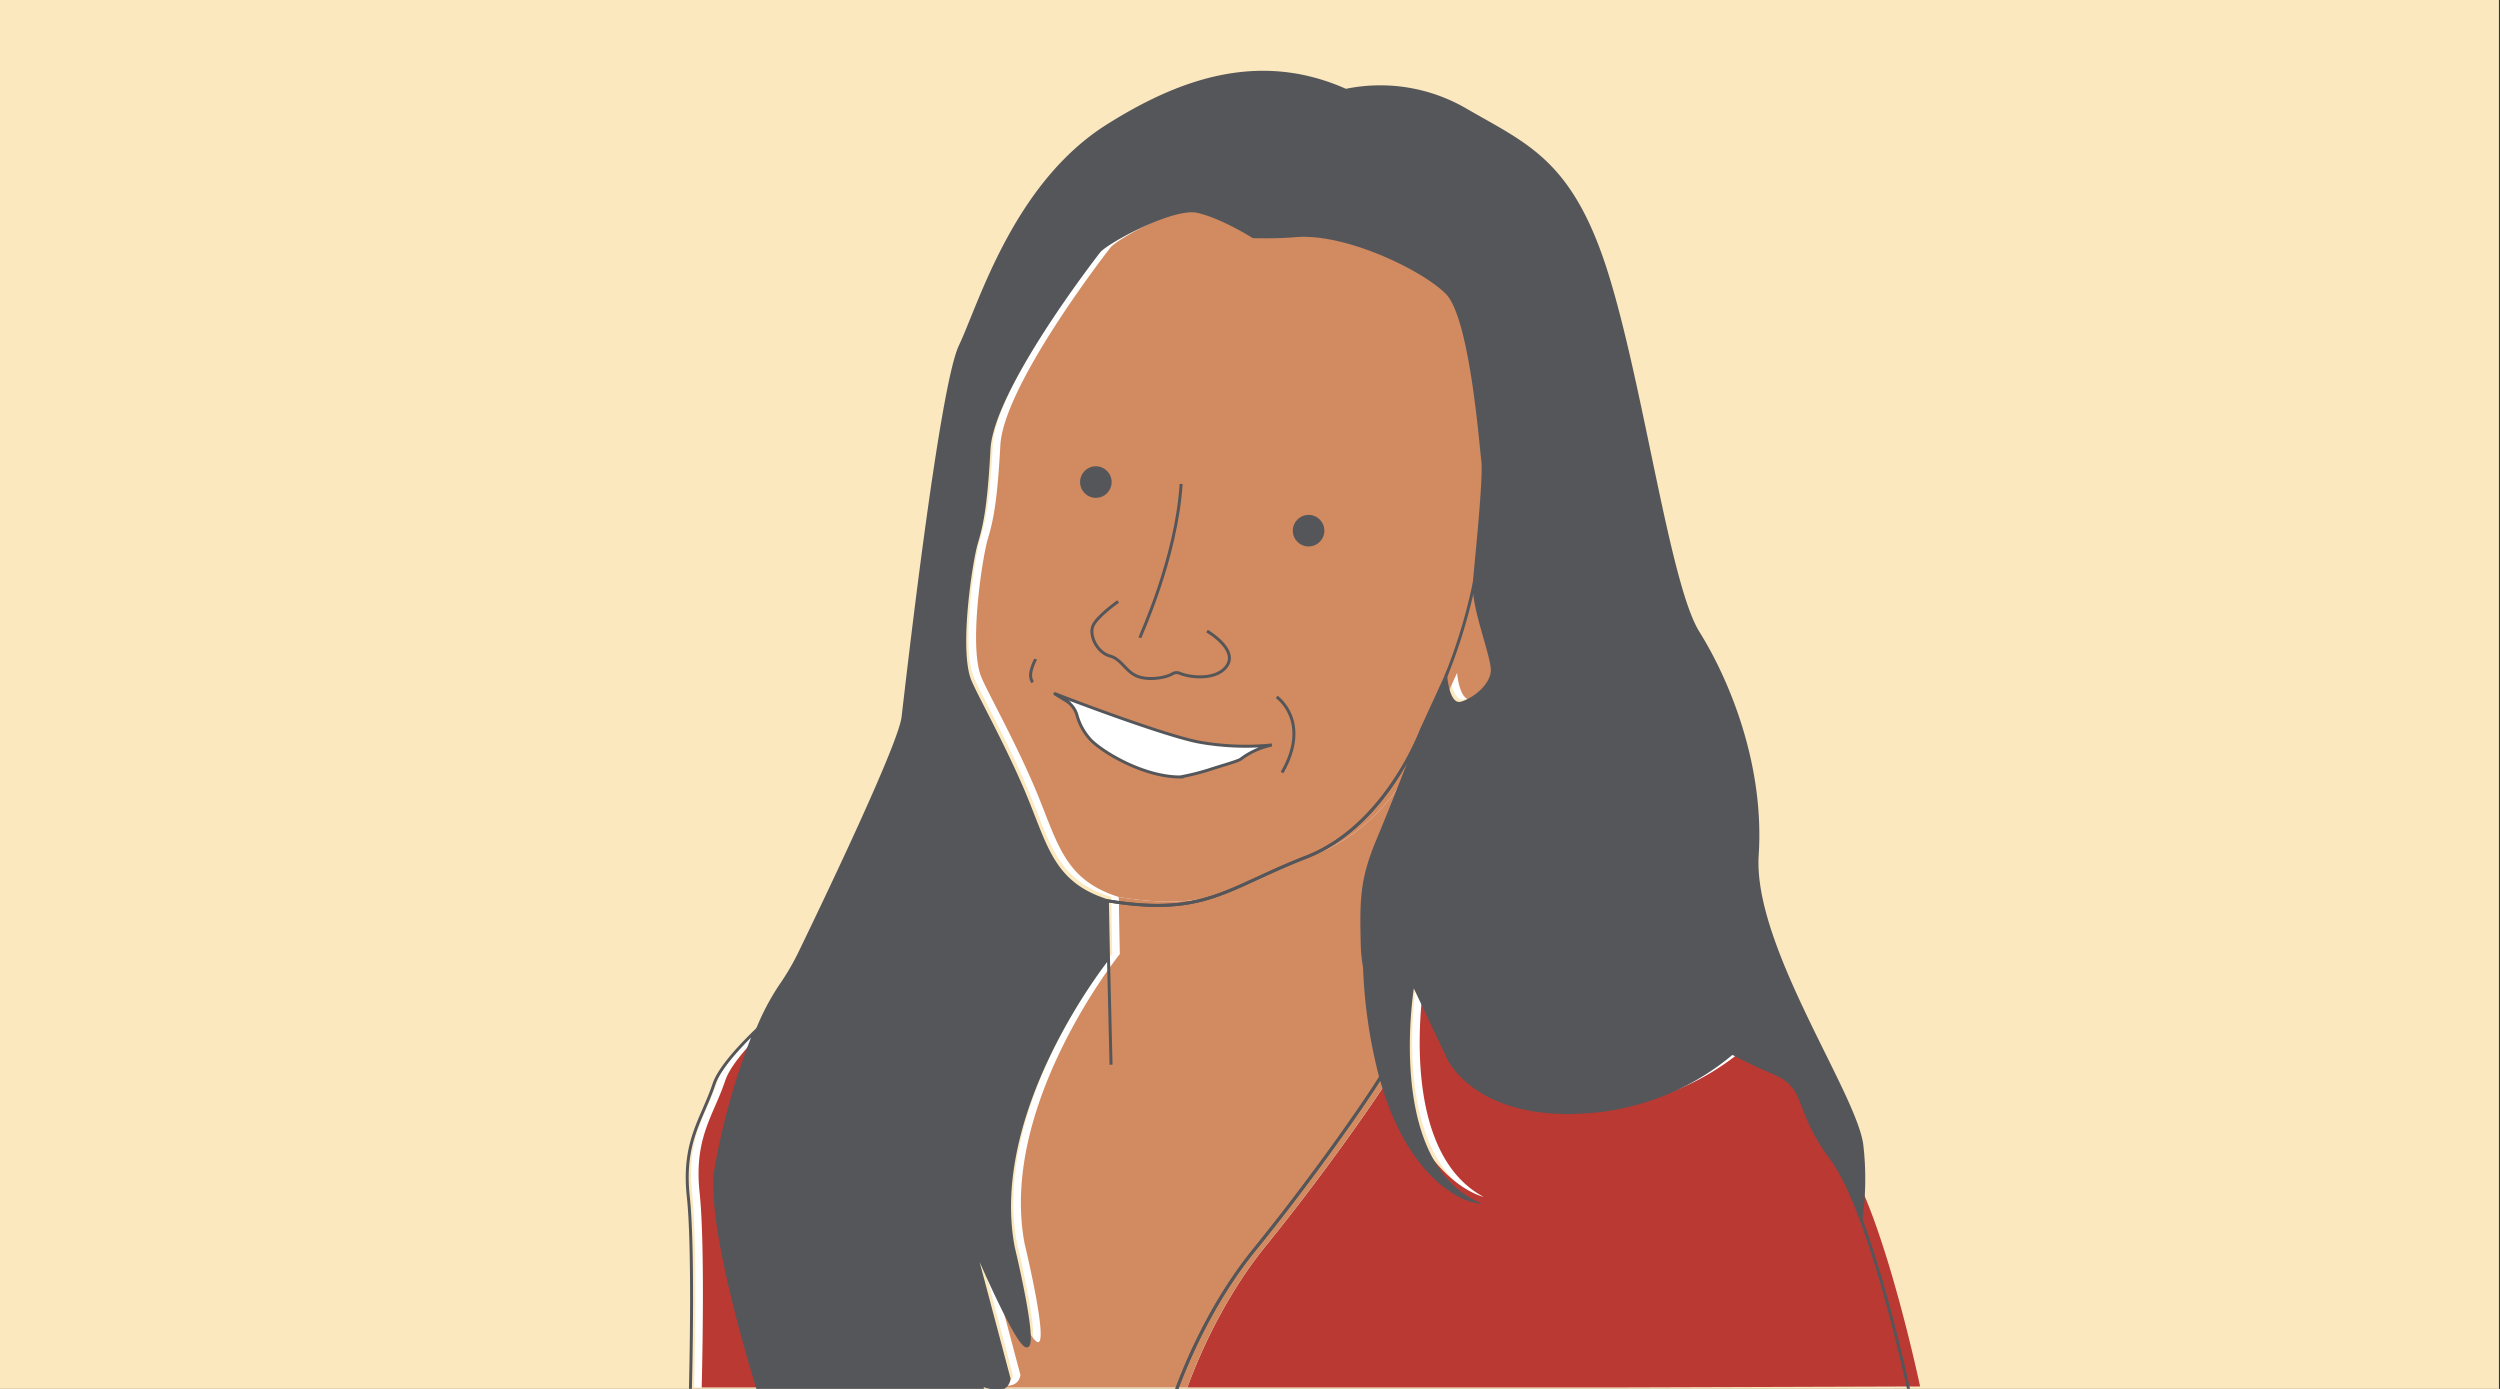 <svg id="Layer_1" data-name="Layer 1" xmlns="http://www.w3.org/2000/svg" viewBox="0 0 841.89 467.717"><rect x="0" y="0" width="841.89" height="467.717" fill="#333333" stroke="none"/><defs><style>.cls-1{fill:#fbe8be;}.cls-2{fill:#fff;}.cls-3{fill:#ba3932;}.cls-4,.cls-6{fill:none;}.cls-5{fill:#d28a60;}.cls-6{stroke:#54565a;stroke-miterlimit:10;}.cls-7{fill:#54565a;}</style></defs><rect class="cls-1" width="841.532" height="467.717"/><path class="cls-2" d="M233.755,467.227h23.007c-4.527-14.682-17.127-57.822-14.388-74.807a231.967,231.967,0,0,1,13.163-46.336c-6.385,6.239-12.218,12.909-13.828,17.739-3.99,11.971-10.641,19.287-8.646,37.908C234.889,418.76,233.932,460.254,233.755,467.227Z"/><path class="cls-2" d="M480.315,243.668s-.126.332-.351.916C480.197,243.997,480.315,243.668,480.315,243.668Z"/><path class="cls-2" d="M497.764,194.885c.712-8.19,3.561-35.252,2.849-40.949-.712-5.697-3.917-48.427-12.107-56.617S454.322,76.666,437.586,78.09c-6.474.551-12.463.356-14.243.356,0,0-10.682-6.766-18.872-8.546s-30.623,10.326-33.116,13.531c-2.492,3.205-35.964,46.647-37.032,66.587s-2.493,25.638-4.273,31.691-6.409,35.964-2.136,46.29c2.124,5.133,10.501,19.956,17.448,35.964,8.19,18.872,9.614,32.047,28.842,38.101,10.44,1.726,18.26,1.931,24.959,1.071,14.308-1.836,23.492-8.547,42.063-15.794,13.317-5.197,22.942-15.733,29.313-25.156a96.216,96.216,0,0,0,9.426-17.603c.224-.584.351-.916.351-.916l7.834-17.092s.712,10.326,5.341,8.902c4.629-1.424,9.97-6.053,10.326-10.682S497.051,203.075,497.764,194.885Z"/><path class="cls-2" d="M628.332,410.279c-3.206-8.739-6.681-16.43-10.202-21.183-13.301-17.956-7.316-23.942-19.952-29.262q-1.122-.472-2.22-.957c-4.177-1.84-8.064-3.777-11.337-5.505A84.747,84.747,0,0,1,535.664,373.134c-37.243,2.66-46.554-17.956-46.554-17.956l-11.971-25.272s-9.976,57.195,19.952,73.156c0,0-20.565-4.418-30.858-41.622-4.82,7.914-22.838,33.893-42.533,58.132-14.524,17.876-23.02,38.375-26.407,47.656H545.622c56.777-.185,98.445-.32,98.445-.32S637.236,434.549,628.332,410.279Z"/><path class="cls-2" d="M472.523,263.709c3.38-8.56,6.438-16.507,7.442-19.125a96.216,96.216,0,0,1-9.426,17.603c-6.371,9.423-15.996,19.959-29.313,25.156-18.571,7.247-27.755,13.958-42.063,15.794-6.7.86-14.519.655-24.959-1.071l.356,19.228s-40.949,50.919-32.047,97.566c0,0,2.423,10.026,4.022,19.047,1.276,7.196,2.028,13.753.606,14.069-.794.176-2.311-1.859-4.142-5.016-5.558-9.582-14.019-29.524-14.019-29.524l10.343,38.937,1.764,6.641s-.275,4.31-5.745,3.552l-.259.662h62.207c3.387-9.281,11.883-29.78,26.407-47.656,19.695-24.239,37.713-50.218,42.533-58.132a168.931,168.931,0,0,1-5.441-36.943,51.68,51.68,0,0,1-.772-7.476c-.356-15.311-.356-22.077,5.341-35.608C467.476,276.388,470.082,269.892,472.523,263.709Z"/><path class="cls-3" d="M236.3,467.227h23.007c-4.527-14.682-17.127-57.822-14.388-74.807a231.967,231.967,0,0,1,13.163-46.336c-6.385,6.239-12.218,12.909-13.828,17.739-3.99,11.971-10.641,19.287-8.646,37.908C237.433,418.76,236.477,460.254,236.3,467.227Z"/><path class="cls-4" d="M482.86,243.668s-.126.332-.351.916C482.741,243.997,482.86,243.668,482.86,243.668Z"/><path class="cls-5" d="M500.308,194.885c.712-8.19,3.561-35.252,2.849-40.949-.712-5.697-3.917-48.427-12.107-56.617s-34.184-20.653-50.919-19.228c-6.474.551-12.463.356-14.243.356,0,0-10.682-6.766-18.872-8.546s-30.623,10.326-33.116,13.531c-2.492,3.205-35.964,46.647-37.032,66.587s-2.493,25.638-4.273,31.691-6.409,35.964-2.136,46.29c2.124,5.133,10.501,19.956,17.448,35.964,8.19,18.872,9.614,32.047,28.842,38.101,10.44,1.726,18.26,1.931,24.959,1.071,14.308-1.836,23.492-8.547,42.063-15.794,13.317-5.197,22.942-15.733,29.313-25.156a96.216,96.216,0,0,0,9.426-17.603c.224-.584.351-.916.351-.916l7.834-17.092s.712,10.326,5.341,8.902c4.629-1.424,9.97-6.053,10.326-10.682S499.596,203.075,500.308,194.885Z"/><path class="cls-3" d="M630.877,410.279c-3.206-8.739-6.681-16.43-10.202-21.183-13.301-17.956-7.316-23.942-19.952-29.262q-1.122-.472-2.22-.957c-4.177-1.84-8.064-3.777-11.337-5.505A84.747,84.747,0,0,1,538.208,373.134c-37.243,2.66-46.554-17.956-46.554-17.956l-11.971-25.272s-9.976,57.195,19.952,73.156c0,0-20.565-4.418-30.858-41.622-4.82,7.914-22.838,33.893-42.533,58.132-14.524,17.876-23.02,38.375-26.407,47.656H548.167c56.777-.185,98.445-.32,98.445-.32S639.781,434.549,630.877,410.279Z"/><path class="cls-5" d="M475.067,263.709c3.38-8.56,6.438-16.507,7.442-19.125a96.216,96.216,0,0,1-9.426,17.603c-6.371,9.423-15.996,19.959-29.313,25.156-18.571,7.247-27.755,13.958-42.063,15.794-6.7.86-14.519.655-24.959-1.071l.356,19.228s-40.949,50.919-32.047,97.566c0,0,2.423,10.026,4.022,19.047,1.276,7.196,2.028,13.753.606,14.069-.794.176-2.311-1.859-4.142-5.016-5.558-9.582-14.019-29.524-14.019-29.524l10.343,38.937,1.764,6.641s-.275,4.31-5.745,3.552l-.259.662h62.207c3.387-9.281,11.883-29.78,26.407-47.656,19.695-24.239,37.713-50.218,42.533-58.132a168.931,168.931,0,0,1-5.441-36.943,51.681,51.681,0,0,1-.772-7.476c-.356-15.311-.356-22.077,5.341-35.608C470.02,276.388,472.626,269.892,475.067,263.709Z"/><path class="cls-6" d="M232.483,468.499h23.007c-4.527-14.682-17.127-57.822-14.388-74.807a231.966,231.966,0,0,1,13.163-46.336c-6.385,6.239-12.218,12.909-13.828,17.739-3.99,11.971-10.641,19.287-8.646,37.908C233.617,420.033,232.66,461.526,232.483,468.499Z"/><path class="cls-6" d="M479.043,244.94s-.126.332-.351.916C478.925,245.269,479.043,244.94,479.043,244.94Z"/><path class="cls-6" d="M496.491,196.157c.712-8.19,3.561-35.252,2.849-40.949-.712-5.697-3.917-48.427-12.107-56.617S453.05,77.938,436.314,79.363c-6.474.551-12.463.356-14.243.356,0,0-10.682-6.766-18.872-8.546s-30.623,10.326-33.116,13.531c-2.492,3.205-35.964,46.647-37.032,66.587s-2.493,25.638-4.273,31.691-6.409,35.964-2.136,46.29c2.124,5.133,10.501,19.956,17.448,35.964,8.19,18.872,9.614,32.047,28.842,38.101,10.44,1.726,18.26,1.931,24.959,1.071,14.308-1.836,23.492-8.547,42.063-15.794,13.317-5.197,22.942-15.733,29.313-25.156a96.216,96.216,0,0,0,9.426-17.603c.224-.584.351-.916.351-.916l7.834-17.092s.712,10.326,5.341,8.902c4.629-1.424,9.97-6.053,10.326-10.682S495.779,204.347,496.491,196.157Z"/><path class="cls-6" d="M627.06,411.551c-3.206-8.739-6.681-16.43-10.202-21.183-13.301-17.956-7.316-23.942-19.952-29.262q-1.122-.472-2.22-.957c-4.177-1.84-8.064-3.777-11.337-5.505a84.747,84.747,0,0,1-48.958,19.763c-37.243,2.66-46.554-17.956-46.554-17.956l-11.971-25.272s-9.976,57.195,19.952,73.156c0,0-20.565-4.418-30.858-41.622-4.82,7.914-22.838,33.893-42.533,58.132-14.524,17.876-23.02,38.375-26.407,47.656H544.35c56.777-.185,98.445-.32,98.445-.32S635.964,435.821,627.06,411.551Z"/><path class="cls-7" d="M627.499,385.712c-1.995-17.291-37.243-67.17-35.248-97.763,1.995-30.593-9.976-59.19-19.952-75.151-9.976-15.961-18.622-81.802-30.593-120.375C529.736,53.85,514.44,48.53,493.823,36.559a57.665,57.665,0,0,0-40.568-6.651c-29.927-13.301-57.195-2.66-80.471,11.971-31.577,19.848-43.229,60.52-49.879,74.486-6.65,13.966-17.957,113.724-19.287,125.03-1.051,8.936-24.536,58.169-34.337,78.419a83.763,83.763,0,0,1-6.972,12.013,81.992,81.992,0,0,0-8.043,15.53,231.966,231.966,0,0,0-13.163,46.336c-2.739,16.984,9.861,60.125,14.388,74.807H331.431l-.161-1.365a14.703,14.703,0,0,0,2.801.703c5.469.759,5.745-3.552,5.745-3.552L338.052,457.644l-10.343-38.937s8.461,19.942,14.019,29.524c1.831,3.157,3.348,5.192,4.142,5.016,1.422-.316.669-6.873-.606-14.069-1.6-9.021-4.022-19.047-4.022-19.047-8.902-46.647,32.047-97.566,32.047-97.566l-.356-19.228c-19.228-6.053-20.652-19.228-28.842-38.101-6.947-16.008-15.324-30.831-17.448-35.964-4.273-10.326.356-40.237,2.136-46.29s3.205-11.751,4.273-31.691,34.54-63.382,37.032-66.587c2.493-3.205,24.926-15.311,33.116-13.531s18.872,8.546,18.872,8.546c1.78,0,7.769.195,14.243-.356,16.736-1.424,42.729,11.039,50.919,19.228s11.395,50.919,12.107,56.617c.712,5.697-2.137,32.759-2.849,40.949-.712,8.19,6.409,25.282,6.053,29.911s-5.697,9.258-10.326,10.682c-4.629,1.424-5.341-8.902-5.341-8.902l-7.834,17.092s-.119.329-.351.916c-1.005,2.619-4.062,10.565-7.442,19.125-2.441,6.183-5.047,12.679-7.162,17.704-5.697,13.531-5.697,20.297-5.341,35.608a51.679,51.679,0,0,0,.772,7.476,168.931,168.931,0,0,0,5.441,36.943c10.293,37.204,30.858,41.622,30.858,41.622-29.927-15.961-19.952-73.156-19.952-73.156l11.971,25.272s9.311,20.617,46.554,17.956a84.747,84.747,0,0,0,48.958-19.763c3.272,1.729,7.16,3.665,11.337,5.505q1.098.484,2.22.957c12.636,5.32,6.65,11.306,19.952,29.262,3.521,4.754,6.996,12.445,10.202,21.183A99.431,99.431,0,0,0,627.499,385.712Z"/><path class="cls-6" d="M471.25,264.981c3.38-8.56,6.438-16.507,7.442-19.125a96.216,96.216,0,0,1-9.426,17.603c-6.371,9.423-15.996,19.959-29.313,25.156-18.571,7.247-27.755,13.958-42.063,15.794-6.7.86-14.519.655-24.959-1.071l.356,19.228s-40.949,50.919-32.047,97.566c0,0,2.423,10.026,4.022,19.047,1.276,7.196,2.028,13.753.606,14.069-.794.176-2.311-1.859-4.142-5.016-5.558-9.582-14.019-29.524-14.019-29.524L338.052,457.644l1.764,6.641s-.275,4.31-5.745,3.552l-.259.662h62.207c3.387-9.281,11.883-29.78,26.407-47.656,19.695-24.24,37.713-50.218,42.533-58.132a168.931,168.931,0,0,1-5.441-36.943,51.679,51.679,0,0,1-.772-7.476c-.356-15.311-.356-22.077,5.341-35.608C466.203,277.66,468.809,271.164,471.25,264.981Z"/><line class="cls-6" x1="373.288" y1="322.565" x2="374.15" y2="358.548"/><path class="cls-6" d="M406.466,212.527s10.373,5.984,6.782,11.57c-3.206,4.987-12.137,4.249-16.002,2.614a2.684,2.684,0,0,0-2.415.196c-2.031,1.207-6.744,2.111-10.477,1.25-5.187-1.197-6.215-6.054-10.604-7.251s-7.181-7.181-5.585-10.373,8.378-7.979,8.378-7.979"/><path class="cls-6" d="M383.865,214.76c.163-.817,12.253-26.466,13.887-51.789"/><path class="cls-6" d="M348.74,221.948c-.163.653-2.941,5.065-.98,7.842"/><path class="cls-6" d="M429.935,234.691s11.763,8.169,1.797,25.486"/><path class="cls-2" d="M428.302,250.865a89.294,89.294,0,0,1-24.669-.98c-11.774-2.294-44.276-14.63-48.3-16.288-.07-.029-.117.067-.058.114l3.657,2.23a8.44,8.44,0,0,1,3.719,4.804,20.063,20.063,0,0,0,4.877,8.65c4.574,4.411,17.971,12.253,29.897,12.253a82.311,82.311,0,0,0,9.312-2.287c3.921-1.307,10.175-3.036,11.049-3.695a26.014,26.014,0,0,1,8.949-4.383Z"/><path class="cls-6" d="M486.877,227.848a183.676,183.676,0,0,0,9.614-31.691"/><circle class="cls-7" cx="369.034" cy="162.337" r="5.315"/><circle class="cls-7" cx="440.675" cy="178.706" r="5.315"/><path class="cls-6" d="M428.302,250.865a89.294,89.294,0,0,1-24.669-.98c-11.774-2.294-44.276-14.63-48.3-16.288-.07-.029-.117.067-.058.114l3.657,2.23a8.44,8.44,0,0,1,3.719,4.804,20.063,20.063,0,0,0,4.877,8.65c4.574,4.411,17.971,12.253,29.897,12.253a82.311,82.311,0,0,0,9.312-2.287c3.921-1.307,10.175-3.036,11.049-3.695a26.014,26.014,0,0,1,8.949-4.383Z"/></svg>